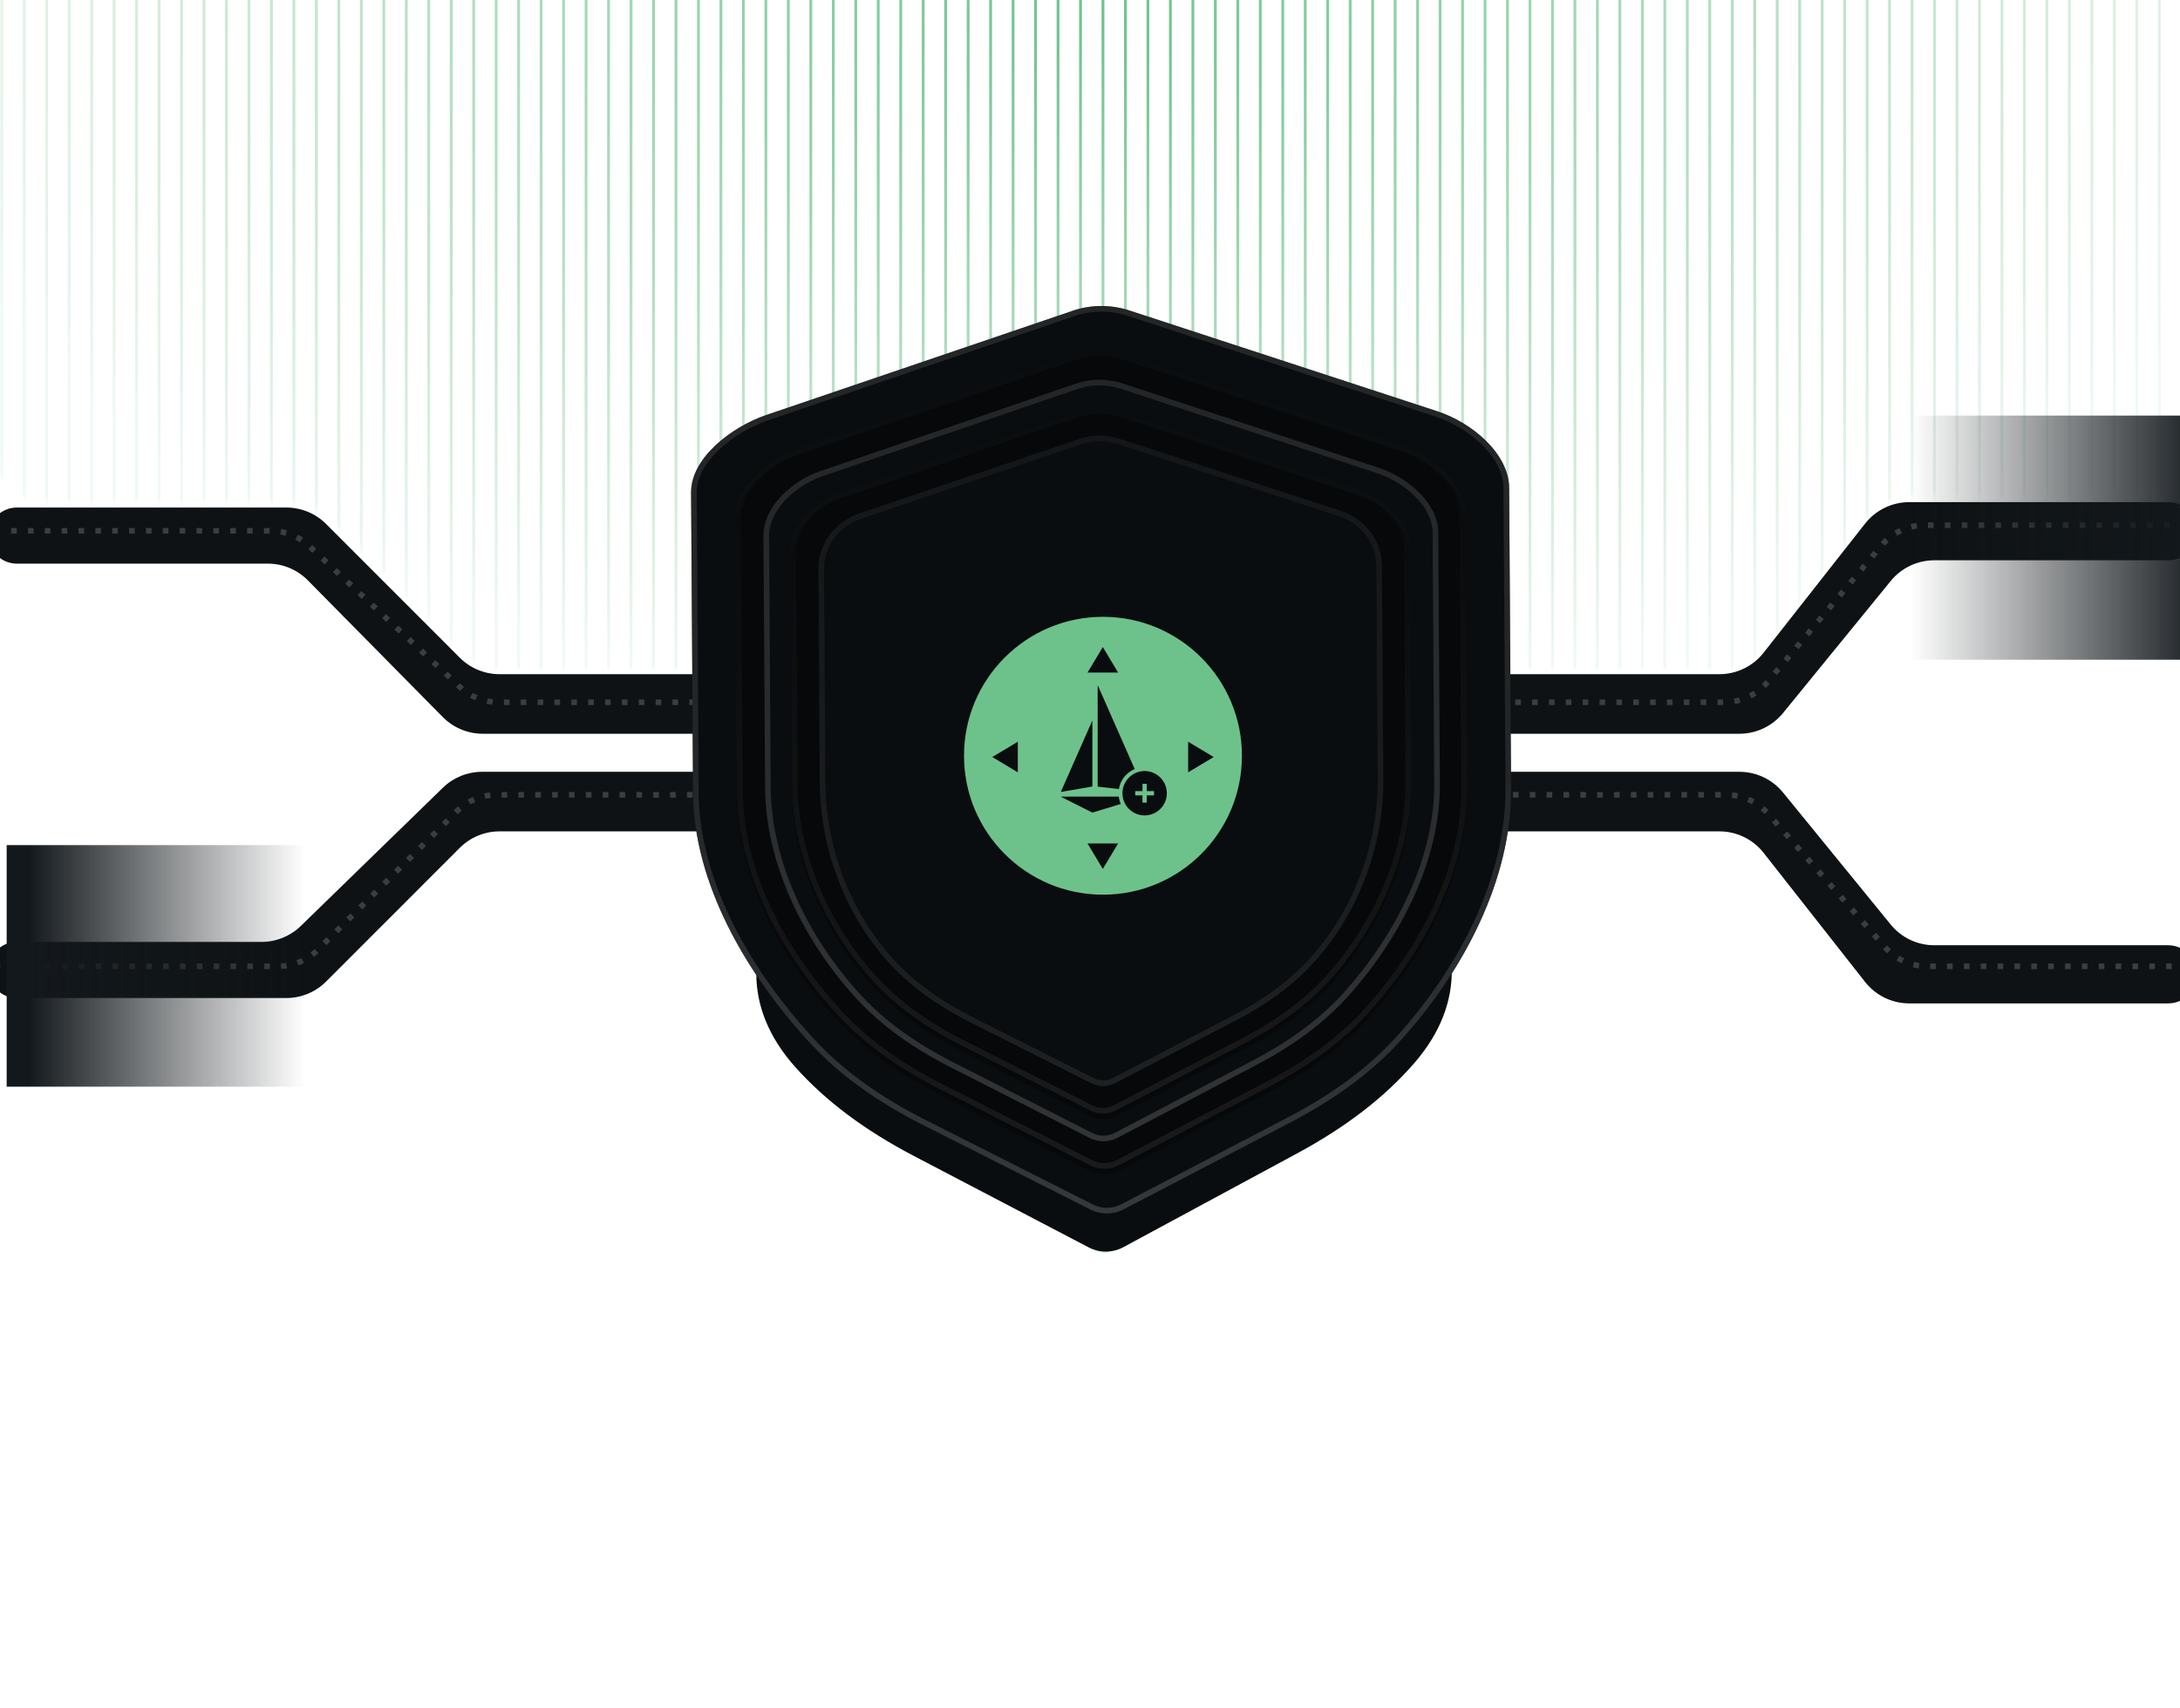 <svg width="388" height="304" viewBox="0 0 388 304" fill="none" xmlns="http://www.w3.org/2000/svg">
<mask id="mask0_1418_67758" style="mask-type:alpha" maskUnits="userSpaceOnUse" x="-2" y="-37" width="394" height="157">
<path d="M58.508 92.275L82.298 116.077C84.174 117.953 86.718 119.008 89.371 119.008H306.49C309.559 119.008 312.457 117.599 314.353 115.187L332.415 92.205C334.311 89.792 337.209 88.384 340.278 88.384H381.521C387.044 88.384 391.521 83.907 391.521 78.384V-26.193C391.521 -31.716 387.044 -36.193 381.521 -36.193L343.829 -36.193H311.35H117.016H61.511H8.457C2.934 -36.193 -1.543 -31.716 -1.543 -26.193V79.344C-1.543 84.867 2.934 89.344 8.457 89.344H51.435C54.088 89.344 56.633 90.398 58.508 92.275Z" fill="url(#paint0_radial_1418_67758)"/>
</mask>
<g mask="url(#mask0_1418_67758)">
<path d="M0.309 -79.365L0.309 239.364" stroke="#6DC28B" stroke-width="0.5"/>
<path d="M4.309 -79.365L4.309 239.364" stroke="#6DC28B" stroke-width="0.5"/>
<path d="M8.309 -79.365L8.309 239.364" stroke="#6DC28B" stroke-width="0.5"/>
<path d="M12.309 -79.365L12.309 239.364" stroke="#6DC28B" stroke-width="0.5"/>
<path d="M16.309 -79.365L16.309 239.364" stroke="#6DC28B" stroke-width="0.5"/>
<path d="M20.309 -79.365L20.309 239.364" stroke="#6DC28B" stroke-width="0.5"/>
<path d="M24.309 -79.365L24.309 239.364" stroke="#6DC28B" stroke-width="0.5"/>
<path d="M28.309 -79.365L28.309 239.364" stroke="#6DC28B" stroke-width="0.5"/>
<path d="M32.309 -79.365L32.309 239.364" stroke="#6DC28B" stroke-width="0.5"/>
<path d="M36.309 -79.365L36.309 239.364" stroke="#6DC28B" stroke-width="0.5"/>
<path d="M40.309 -79.365L40.309 239.364" stroke="#6DC28B" stroke-width="0.5"/>
<path d="M44.309 -79.365L44.309 239.364" stroke="#6DC28B" stroke-width="0.5"/>
<path d="M48.309 -79.365L48.309 239.364" stroke="#6DC28B" stroke-width="0.5"/>
<path d="M52.309 -79.365L52.309 239.364" stroke="#6DC28B" stroke-width="0.5"/>
<path d="M56.309 -79.365L56.309 239.364" stroke="#6DC28B" stroke-width="0.5"/>
<path d="M60.309 -79.365L60.309 239.364" stroke="#6DC28B" stroke-width="0.5"/>
<path d="M64.309 -79.365L64.309 239.364" stroke="#6DC28B" stroke-width="0.5"/>
<path d="M68.309 -79.365L68.309 239.364" stroke="#6DC28B" stroke-width="0.5"/>
<path d="M72.309 -79.365L72.309 239.364" stroke="#6DC28B" stroke-width="0.5"/>
<path d="M76.309 -79.365L76.309 239.364" stroke="#6DC28B" stroke-width="0.5"/>
<path d="M80.309 -79.365L80.309 239.364" stroke="#6DC28B" stroke-width="0.5"/>
<path d="M84.309 -79.365L84.309 239.364" stroke="#6DC28B" stroke-width="0.5"/>
<path d="M88.309 -79.365L88.309 239.364" stroke="#6DC28B" stroke-width="0.5"/>
<path d="M92.309 -79.365L92.309 239.364" stroke="#6DC28B" stroke-width="0.5"/>
<path d="M96.309 -79.365L96.309 239.364" stroke="#6DC28B" stroke-width="0.5"/>
<path d="M100.309 -79.365L100.309 239.364" stroke="#6DC28B" stroke-width="0.5"/>
<path d="M104.309 -79.365L104.309 239.364" stroke="#6DC28B" stroke-width="0.5"/>
<path d="M108.309 -79.365L108.309 239.364" stroke="#6DC28B" stroke-width="0.5"/>
<path d="M112.309 -79.365L112.309 239.364" stroke="#6DC28B" stroke-width="0.5"/>
<path d="M116.309 -79.365L116.309 239.364" stroke="#6DC28B" stroke-width="0.5"/>
<path d="M120.309 -79.365L120.309 239.364" stroke="#6DC28B" stroke-width="0.5"/>
<path d="M124.309 -79.365L124.309 239.364" stroke="#6DC28B" stroke-width="0.5"/>
<path d="M128.309 -79.365L128.309 239.364" stroke="#6DC28B" stroke-width="0.5"/>
<path d="M132.309 -79.365L132.309 239.364" stroke="#6DC28B" stroke-width="0.5"/>
<path d="M136.309 -79.365L136.309 239.364" stroke="#6DC28B" stroke-width="0.5"/>
<path d="M140.309 -79.365L140.309 239.364" stroke="#6DC28B" stroke-width="0.5"/>
<path d="M144.309 -79.365L144.309 239.364" stroke="#6DC28B" stroke-width="0.5"/>
<path d="M148.309 -79.365L148.309 239.364" stroke="#6DC28B" stroke-width="0.5"/>
<path d="M152.309 -79.365L152.309 239.364" stroke="#6DC28B" stroke-width="0.5"/>
<path d="M156.309 -79.365L156.309 239.364" stroke="#6DC28B" stroke-width="0.5"/>
<path d="M160.309 -79.365L160.309 239.364" stroke="#6DC28B" stroke-width="0.5"/>
<path d="M164.309 -79.365L164.309 239.364" stroke="#6DC28B" stroke-width="0.5"/>
<path d="M168.309 -79.365L168.309 239.364" stroke="#6DC28B" stroke-width="0.5"/>
<path d="M172.309 -79.365L172.309 239.364" stroke="#6DC28B" stroke-width="0.5"/>
<path d="M176.309 -79.365L176.309 239.364" stroke="#6DC28B" stroke-width="0.5"/>
<path d="M180.309 -79.365L180.309 239.364" stroke="#6DC28B" stroke-width="0.5"/>
<path d="M184.309 -79.365L184.309 239.364" stroke="#6DC28B" stroke-width="0.5"/>
<path d="M188.309 -79.365L188.309 239.364" stroke="#6DC28B" stroke-width="0.5"/>
<path d="M192.309 -79.365L192.309 239.364" stroke="#6DC28B" stroke-width="0.5"/>
<path d="M196.309 -79.365L196.309 239.364" stroke="#6DC28B" stroke-width="0.5"/>
<path d="M200.309 -79.365L200.309 239.364" stroke="#6DC28B" stroke-width="0.5"/>
<path d="M204.309 -79.365L204.309 239.364" stroke="#6DC28B" stroke-width="0.5"/>
<path d="M208.309 -79.365L208.309 239.364" stroke="#6DC28B" stroke-width="0.5"/>
<path d="M212.309 -79.365L212.309 239.364" stroke="#6DC28B" stroke-width="0.5"/>
<path d="M216.309 -79.365L216.309 239.364" stroke="#6DC28B" stroke-width="0.5"/>
<path d="M220.309 -79.365L220.309 239.364" stroke="#6DC28B" stroke-width="0.5"/>
<path d="M224.309 -79.365L224.309 239.364" stroke="#6DC28B" stroke-width="0.5"/>
<path d="M228.309 -79.365L228.309 239.364" stroke="#6DC28B" stroke-width="0.5"/>
<path d="M232.309 -79.365L232.309 239.364" stroke="#6DC28B" stroke-width="0.5"/>
<path d="M236.309 -79.365L236.309 239.364" stroke="#6DC28B" stroke-width="0.5"/>
<path d="M240.309 -79.365L240.309 239.364" stroke="#6DC28B" stroke-width="0.5"/>
<path d="M244.309 -79.365L244.309 239.364" stroke="#6DC28B" stroke-width="0.5"/>
<path d="M248.309 -79.365L248.309 239.364" stroke="#6DC28B" stroke-width="0.5"/>
<path d="M252.309 -79.365L252.309 239.364" stroke="#6DC28B" stroke-width="0.5"/>
<path d="M256.309 -79.365V239.364" stroke="#6DC28B" stroke-width="0.5"/>
<path d="M260.309 -79.365V239.364" stroke="#6DC28B" stroke-width="0.5"/>
<path d="M264.309 -79.365V239.364" stroke="#6DC28B" stroke-width="0.5"/>
<path d="M268.309 -79.365V239.364" stroke="#6DC28B" stroke-width="0.5"/>
<path d="M272.309 -79.365V239.364" stroke="#6DC28B" stroke-width="0.5"/>
<path d="M276.309 -79.365V239.364" stroke="#6DC28B" stroke-width="0.5"/>
<path d="M280.309 -79.365V239.364" stroke="#6DC28B" stroke-width="0.5"/>
<path d="M284.309 -79.365V239.364" stroke="#6DC28B" stroke-width="0.5"/>
<path d="M288.309 -79.365V239.364" stroke="#6DC28B" stroke-width="0.5"/>
<path d="M292.309 -79.365V239.364" stroke="#6DC28B" stroke-width="0.5"/>
<path d="M296.309 -79.365V239.364" stroke="#6DC28B" stroke-width="0.5"/>
<path d="M300.309 -79.365V239.364" stroke="#6DC28B" stroke-width="0.5"/>
<path d="M304.309 -79.365V239.364" stroke="#6DC28B" stroke-width="0.5"/>
<path d="M308.309 -79.365V239.364" stroke="#6DC28B" stroke-width="0.5"/>
<path d="M312.309 -79.365V239.364" stroke="#6DC28B" stroke-width="0.5"/>
<path d="M316.309 -79.365V239.364" stroke="#6DC28B" stroke-width="0.5"/>
<path d="M320.309 -79.365V239.364" stroke="#6DC28B" stroke-width="0.5"/>
<path d="M324.309 -79.365V239.364" stroke="#6DC28B" stroke-width="0.5"/>
<path d="M328.309 -79.365V239.364" stroke="#6DC28B" stroke-width="0.5"/>
<path d="M332.309 -79.365V239.364" stroke="#6DC28B" stroke-width="0.5"/>
<path d="M336.309 -79.365V239.364" stroke="#6DC28B" stroke-width="0.5"/>
<path d="M340.309 -79.365V239.364" stroke="#6DC28B" stroke-width="0.5"/>
<path d="M344.309 -79.365V239.364" stroke="#6DC28B" stroke-width="0.5"/>
<path d="M348.309 -79.365V239.364" stroke="#6DC28B" stroke-width="0.5"/>
<path d="M352.309 -79.365V239.364" stroke="#6DC28B" stroke-width="0.5"/>
<path d="M356.309 -79.365V239.364" stroke="#6DC28B" stroke-width="0.5"/>
<path d="M360.309 -79.365V239.364" stroke="#6DC28B" stroke-width="0.5"/>
<path d="M364.309 -79.365V239.364" stroke="#6DC28B" stroke-width="0.5"/>
<path d="M368.309 -79.365V239.364" stroke="#6DC28B" stroke-width="0.5"/>
<path d="M372.309 -79.365V239.364" stroke="#6DC28B" stroke-width="0.5"/>
<path d="M376.309 -79.365V239.364" stroke="#6DC28B" stroke-width="0.5"/>
<path d="M380.309 -79.365V239.364" stroke="#6DC28B" stroke-width="0.5"/>
<path d="M384.309 -79.365V239.364" stroke="#6DC28B" stroke-width="0.5"/>
</g>
<g filter="url(#filter0_d_1418_67758)">
<path d="M58.045 92.276L81.836 116.078C83.711 117.954 86.255 119.009 88.909 119.009H306.028C309.096 119.009 311.994 117.6 313.89 115.188L331.953 92.206C333.848 89.793 336.747 88.385 339.815 88.385H385.883C388.741 88.385 391.058 90.702 391.058 93.56C391.058 96.419 388.741 98.736 385.883 98.736H344.266C341.261 98.736 338.415 100.087 336.516 102.416L317.338 125.933C315.439 128.261 312.593 129.613 309.588 129.613H85.923C83.248 129.613 80.685 128.541 78.806 126.638L54.789 102.306C52.91 100.402 50.347 99.331 47.672 99.331H2.988C0.23 99.331 -2.005 97.096 -2.005 94.338C-2.005 91.581 0.23 89.345 2.988 89.345H50.972C53.626 89.345 56.17 90.399 58.045 92.276Z" fill="#0E1214"/>
</g>
<path d="M-4.024 94.488H48.182C50.718 94.488 53.16 95.452 55.012 97.184L81.882 122.312C83.734 124.044 86.176 125.008 88.712 125.008H306.898C309.863 125.008 312.675 123.692 314.575 121.416L334.888 97.08C336.788 94.804 339.6 93.488 342.565 93.488H391.536" stroke="#3B3D3F" stroke-dasharray="1 2"/>
<g filter="url(#filter1_d_1418_67758)">
<path d="M58.045 173.722L81.836 149.92C83.711 148.044 86.256 146.989 88.909 146.989H306.028C309.096 146.989 311.994 148.398 313.89 150.81L331.953 173.793C333.849 176.205 336.747 177.613 339.815 177.613H385.883C388.741 177.613 391.058 175.296 391.058 172.438C391.058 169.58 388.741 167.262 385.883 167.262H344.266C341.261 167.262 338.415 165.911 336.516 163.582L317.338 140.065C315.439 137.737 312.593 136.385 309.588 136.385H85.805C83.2 136.385 80.698 137.402 78.831 139.218L53.532 163.834C51.665 165.651 49.163 166.667 46.558 166.667H2.988C0.23 166.667 -2.005 168.903 -2.005 171.66C-2.005 174.418 0.23 176.653 2.988 176.653H50.973C53.626 176.653 56.17 175.599 58.045 173.722Z" fill="#0E1214"/>
</g>
<path d="M395.536 172.008L343.007 172.008C340.124 172.008 337.382 170.764 335.483 168.595L314.735 144.9C312.836 142.732 310.094 141.488 307.212 141.488H88.371C85.724 141.488 83.185 142.537 81.311 144.406L56.553 169.089C54.678 170.958 52.139 172.008 49.492 172.008H-0.023" stroke="#3B3D3F" stroke-dasharray="1 2"/>
<g filter="url(#filter2_f_1418_67758)">
<path d="M194.625 222.342C195.205 222.807 195.848 223.035 196.491 223.035C197.133 223.027 197.77 222.783 198.345 222.303L216.866 206.991C222.116 202.659 226.228 197.815 229.43 192.175C229.71 191.682 229.985 191.183 230.255 190.679C241.763 169.18 220.323 148.211 195.939 148.427C171.72 148.642 150.68 169.702 162.237 190.985C162.567 191.592 162.904 192.191 163.248 192.782C166.487 198.342 170.635 203.116 175.938 207.369L194.625 222.342Z" fill="#6DC28B" fill-opacity="0.3"/>
</g>
<g filter="url(#filter3_f_1418_67758)">
<path d="M193.758 222.041C194.724 222.547 195.794 222.795 196.864 222.795C197.934 222.786 198.995 222.521 199.952 221.999L230.789 205.353C239.532 200.643 246.378 195.377 251.71 189.246C270.676 167.433 246.139 141.396 217.234 141.563L175.412 141.805C146.487 141.973 122.247 168.329 141.512 189.905C146.906 195.951 153.813 201.14 162.642 205.764L193.758 222.041Z" fill="#0A0D0F"/>
</g>
<path d="M197.044 216.002C196.022 216.002 195.001 215.773 194.079 215.307L164.366 200.3C155.935 196.037 149.34 191.253 144.19 185.68C132.918 173.491 123.449 157.326 123.349 141.095L123 87.675C122.959 81.51 130.235 75.976 136.332 73.892L190.889 55.332C194.129 54.203 197.742 54.188 201.04 55.277L255.805 73.205C261.935 75.202 268.567 80.718 268.6 86.875L268.949 140.335C269.057 156.541 260.514 172.749 249.417 185.072C244.325 190.724 237.788 195.579 229.44 199.921L199.993 215.267C199.079 215.749 198.066 215.994 197.044 216.002Z" fill="#0A0D0F"/>
<path fill-rule="evenodd" clip-rule="evenodd" d="M144.19 185.68C149.34 191.253 155.935 196.037 164.366 200.3L194.079 215.307C195.001 215.773 196.022 216.002 197.044 216.002C198.066 215.994 199.079 215.749 199.993 215.267L229.44 199.921C237.788 195.579 244.325 190.724 249.417 185.072C260.514 172.749 269.057 156.541 268.949 140.335L268.6 86.875C268.567 80.718 261.935 75.202 255.805 73.205L201.04 55.277C197.742 54.188 194.129 54.203 190.889 55.332L136.332 73.892C130.235 75.976 122.959 81.51 123 87.675L123.349 141.095C123.449 157.326 132.918 173.491 144.19 185.68ZM248.674 184.403C259.676 172.186 268.055 156.209 267.949 140.341L267.601 86.882V86.88C267.586 84.164 266.108 81.484 263.786 79.191C261.473 76.907 258.419 75.108 255.495 74.156L200.726 56.227C197.633 55.205 194.246 55.222 191.218 56.277L191.211 56.279L136.655 74.838C136.655 74.838 136.654 74.838 136.654 74.838C133.729 75.838 130.512 77.672 128.048 79.982C125.567 82.308 123.982 84.985 124 87.668L124.349 141.089C124.447 156.96 133.728 172.895 144.924 185.001C149.976 190.468 156.468 195.186 164.817 199.407C164.817 199.407 164.817 199.407 164.817 199.407L194.53 214.414C195.303 214.805 196.168 215.001 197.04 215.002C197.907 214.994 198.761 214.786 199.527 214.383L199.531 214.381L228.978 199.034C237.244 194.735 243.679 189.948 248.674 184.403Z" fill="url(#paint1_linear_1418_67758)"/>
<g filter="url(#filter4_i_1418_67758)">
<path d="M196.623 208.035C195.704 208.035 194.784 207.827 193.954 207.406L167.203 193.831C159.612 189.975 153.674 185.648 149.037 180.606C138.889 169.58 131.279 155.427 131.189 140.745L130.875 92.422C130.838 86.845 136.473 81.839 141.962 79.954L191.082 63.166C193.998 62.145 197.252 62.13 200.221 63.116L249.527 79.333C255.046 81.14 260.742 86.11 260.771 91.68L261.085 140.038C261.183 154.699 253.767 168.909 243.776 180.056C239.192 185.169 233.306 189.561 225.79 193.488L199.278 207.37C198.456 207.806 197.543 208.027 196.623 208.035Z" fill="#060809"/>
</g>
<path fill-rule="evenodd" clip-rule="evenodd" d="M131.189 140.745C131.279 155.427 138.889 169.58 149.037 180.606C153.674 185.648 159.612 189.975 167.203 193.831L193.954 207.406C194.784 207.827 195.704 208.035 196.623 208.035C197.543 208.027 198.456 207.806 199.278 207.37L225.79 193.488C233.306 189.561 239.192 185.169 243.776 180.056C253.767 168.909 261.183 154.699 261.085 140.038L260.771 91.68C260.741 86.11 255.046 81.14 249.527 79.333L200.221 63.116C197.252 62.13 193.998 62.145 191.082 63.166L141.962 79.954C136.473 81.839 130.838 86.845 130.875 92.422L131.189 140.745ZM142.287 80.9L191.405 64.112L191.412 64.11C194.116 63.163 197.142 63.148 199.906 64.065L249.214 80.283L249.216 80.283C251.828 81.138 254.492 82.749 256.493 84.794C258.499 86.845 259.758 89.245 259.771 91.685V91.686L260.086 140.045C260.181 154.371 252.925 168.351 243.031 179.389C238.543 184.394 232.761 188.717 225.327 192.602L198.814 206.484L198.81 206.487C198.136 206.844 197.383 207.028 196.62 207.035C195.85 207.034 195.087 206.86 194.406 206.514L167.656 192.94C167.655 192.94 167.656 192.94 167.656 192.94C160.147 189.125 154.312 184.865 149.773 179.929C139.725 169.012 132.277 155.087 132.189 140.739L131.875 92.416C131.859 89.973 133.089 87.564 135.069 85.495C137.043 83.432 139.686 81.794 142.286 80.9C142.286 80.9 142.287 80.9 142.287 80.9Z" fill="url(#paint2_linear_1418_67758)"/>
<path d="M196.429 203.157C195.579 203.157 194.728 202.965 193.961 202.575L169.23 190.003C162.212 186.431 156.723 182.423 152.436 177.754C143.054 167.543 136.253 153.761 136.171 140.164L135.88 95.41C135.846 90.245 140.917 85.609 145.992 83.863L191.402 68.314C194.099 67.369 197.106 67.355 199.851 68.268L245.434 83.287C250.537 84.961 255.95 89.564 255.978 94.722L256.268 139.509C256.358 153.087 249.258 166.921 240.021 177.245C235.783 181.98 230.342 186.048 223.393 189.685L198.884 202.542C198.123 202.945 197.28 203.15 196.429 203.157Z" fill="#0A0D0F"/>
<path fill-rule="evenodd" clip-rule="evenodd" d="M152.436 177.754C156.723 182.423 162.212 186.431 169.23 190.003L193.961 202.575C194.728 202.965 195.579 203.157 196.429 203.157C197.28 203.15 198.123 202.945 198.884 202.542L223.393 189.685C230.342 186.048 235.783 181.98 240.021 177.245C249.258 166.921 256.358 153.087 256.268 139.509L255.978 94.722C255.95 89.564 250.537 84.961 245.434 83.287L199.851 68.268C197.106 67.355 194.099 67.369 191.402 68.314L145.992 83.863C140.917 85.609 135.846 90.245 135.88 95.41L136.171 140.164C136.253 153.761 143.054 167.543 152.436 177.754ZM196.425 202.157C197.119 202.151 197.802 201.983 198.415 201.658L198.419 201.656L222.929 188.8C229.796 185.205 235.134 181.206 239.276 176.578C248.413 166.366 255.356 152.762 255.269 139.516L254.978 94.728C254.966 92.502 253.786 90.299 251.9 88.403C250.022 86.515 247.53 85.027 245.123 84.238L245.121 84.237L199.535 69.217C196.997 68.373 194.217 68.387 191.733 69.258L191.726 69.26L146.317 84.808C146.317 84.808 146.317 84.808 146.317 84.808C143.927 85.631 141.531 87.139 139.749 89.038C137.963 90.942 136.865 93.157 136.88 95.403L137.17 140.158C137.252 153.443 143.91 166.996 153.172 177.078C157.361 181.641 162.748 185.582 169.683 189.111C169.683 189.111 169.683 189.111 169.683 189.111L194.414 201.683C195.033 201.998 195.725 202.156 196.425 202.157Z" fill="url(#paint3_linear_1418_67758)"/>
<g filter="url(#filter5_i_1418_67758)">
<path d="M196.356 198.233C195.566 198.233 194.775 198.055 194.062 197.695L171.08 186.066C164.559 182.763 159.458 179.056 155.474 174.737C146.755 165.292 141.051 152.356 140.974 139.779L140.704 98.385C140.672 93.607 144.808 89.319 149.524 87.704L191.723 73.323C194.229 72.448 197.024 72.436 199.574 73.28L241.934 87.172C246.676 88.719 250.863 92.977 250.889 97.748L251.159 139.174C251.242 151.732 245.449 164.717 236.865 174.266C232.927 178.646 227.87 182.408 221.413 185.772L198.637 197.664C197.93 198.037 197.146 198.227 196.356 198.233Z" fill="#060809"/>
</g>
<path fill-rule="evenodd" clip-rule="evenodd" d="M140.974 139.779C141.051 152.356 146.755 165.292 155.474 174.737C159.458 179.056 164.559 182.763 171.08 186.066L194.062 197.695C194.775 198.055 195.566 198.233 196.356 198.233C197.146 198.227 197.93 198.037 198.637 197.664L221.413 185.772C227.87 182.408 232.927 178.646 236.865 174.266C245.449 164.717 251.242 151.732 251.159 139.174L250.889 97.748C250.863 92.977 246.676 88.719 241.934 87.172L199.574 73.28C197.024 72.436 194.229 72.448 191.723 73.323L149.524 87.704C144.808 89.319 140.672 93.607 140.704 98.385L140.974 139.779ZM149.848 88.65L192.046 74.269L192.053 74.267C194.346 73.466 196.915 73.453 199.26 74.229L241.622 88.122L241.624 88.123C246.113 89.588 249.866 93.558 249.889 97.754L250.159 139.18C250.24 151.444 244.571 164.197 236.121 173.597C232.28 177.87 227.326 181.563 220.951 184.885L198.174 196.778L198.17 196.78C197.611 197.075 196.987 197.227 196.352 197.233C195.711 197.232 195.078 197.088 194.514 196.802L171.532 185.174C171.532 185.174 171.532 185.174 171.532 185.174C165.093 181.912 160.095 178.272 156.209 174.059C147.636 164.772 142.049 152.068 141.974 139.773L141.704 98.378C141.676 94.178 145.38 90.181 149.848 88.65C149.849 88.65 149.848 88.65 149.848 88.65Z" fill="url(#paint4_linear_1418_67758)"/>
<path d="M196.37 193.326C195.637 193.326 194.905 193.162 194.244 192.83L172.943 182.111C166.899 179.066 162.171 175.649 158.479 171.668C150.398 162.962 145.976 151.002 145.904 139.409L145.654 101.252C145.624 96.848 148.548 92.895 152.919 91.407L192.031 78.151C194.353 77.344 196.943 77.333 199.307 78.111L238.568 90.916C242.962 92.343 245.934 96.267 245.958 100.666L246.208 138.85C246.285 150.426 241.871 162.432 233.915 171.234C230.265 175.271 225.578 178.739 219.594 181.84L198.484 192.801C197.829 193.145 197.102 193.32 196.37 193.326Z" fill="#0A0D0F"/>
<path fill-rule="evenodd" clip-rule="evenodd" d="M194.694 191.936C195.206 192.194 195.782 192.325 196.366 192.326C196.944 192.321 197.511 192.183 198.019 191.916L198.023 191.914L219.133 180.952C225.036 177.893 229.62 174.493 233.173 170.563C240.957 161.951 245.284 150.189 245.208 138.857L244.958 100.671C244.936 96.732 242.271 93.17 238.259 91.868L238.258 91.867L198.995 79.061C196.835 78.35 194.47 78.362 192.359 79.095L192.352 79.098L153.241 92.354C153.241 92.354 153.242 92.353 153.241 92.354C149.25 93.713 146.628 97.302 146.654 101.245L146.904 139.402C146.974 150.76 151.311 162.475 159.212 170.988C162.806 174.863 167.431 178.214 173.393 181.218L194.694 191.936ZM152.919 91.407L192.031 78.151C194.353 77.344 196.943 77.333 199.307 78.111L238.568 90.916C242.962 92.343 245.934 96.267 245.958 100.666L246.208 138.85C246.285 150.426 241.871 162.432 233.915 171.234C230.265 175.271 225.578 178.739 219.594 181.84L198.484 192.801C197.829 193.145 197.102 193.32 196.37 193.326C195.637 193.326 194.905 193.162 194.244 192.83L172.943 182.111C166.899 179.066 162.171 175.649 158.479 171.668C150.398 162.962 145.976 151.002 145.904 139.409L145.654 101.252C145.624 96.848 148.548 92.895 152.919 91.407Z" fill="url(#paint5_linear_1418_67758)"/>
<g clip-path="url(#clip0_1418_67758)">
<path d="M204.099 139.534H203.342V140.824H202.053V141.581H203.342V142.87H204.099V141.581H205.388V140.824H204.099V139.534Z" fill="#6DC28B"/>
<path fill-rule="evenodd" clip-rule="evenodd" d="M196.31 109.798C182.651 109.798 171.578 120.871 171.578 134.53C171.578 148.188 182.651 159.261 196.31 159.261C209.968 159.261 221.041 148.188 221.041 134.53C221.041 120.871 209.968 109.798 196.31 109.798ZM201.96 136.901C200.49 137.505 199.399 138.841 199.138 140.456L195.384 140.031C195.373 140.029 195.365 140.019 195.364 140.008V122.054C195.365 122.045 195.37 122.038 195.377 122.034C195.389 122.029 195.402 122.034 195.407 122.044L201.96 136.901ZM188.818 140.955C188.817 140.951 188.817 140.947 188.819 140.942L194.385 128.326C194.39 128.315 194.403 128.31 194.414 128.316C194.422 128.319 194.427 128.327 194.427 128.336L194.426 139.984C194.427 139.994 194.419 140.004 194.408 140.006L188.843 140.974C188.831 140.976 188.819 140.968 188.818 140.955ZM194.435 144.648C194.43 144.651 194.424 144.651 194.419 144.648L188.846 141.84C188.835 141.835 188.83 141.822 188.835 141.811C188.839 141.803 188.847 141.797 188.856 141.798H199.117C199.176 142.26 199.303 142.701 199.488 143.11L194.435 144.648ZM203.726 145.151C201.544 145.151 199.775 143.382 199.775 141.201C199.775 139.019 201.544 137.25 203.726 137.25C205.908 137.25 207.676 139.019 207.676 141.201C207.676 143.382 205.908 145.151 203.726 145.151ZM193.556 119.72L196.281 115.178L199.006 119.72H193.556ZM193.556 150.137L196.281 154.679L199.006 150.137H193.556ZM216.009 134.757L211.467 132.032V137.482L216.009 134.757ZM181.152 132.032L176.61 134.757L181.152 137.482V132.032Z" fill="#6DC28B"/>
</g>
<rect x="1.186" y="150.438" width="53" height="43" fill="url(#paint6_linear_1418_67758)"/>
<rect width="57" height="43.46" transform="matrix(-1 0 0 1 397.186 73.978)" fill="url(#paint7_linear_1418_67758)"/>
<defs>
<filter id="filter0_d_1418_67758" x="-6.005" y="85.385" width="401.064" height="49.228" filterUnits="userSpaceOnUse" color-interpolation-filters="sRGB">
<feFlood flood-opacity="0" result="BackgroundImageFix"/>
<feColorMatrix in="SourceAlpha" type="matrix" values="0 0 0 0 0 0 0 0 0 0 0 0 0 0 0 0 0 0 127 0" result="hardAlpha"/>
<feOffset dy="1"/>
<feGaussianBlur stdDeviation="2"/>
<feComposite in2="hardAlpha" operator="out"/>
<feColorMatrix type="matrix" values="0 0 0 0 0 0 0 0 0 0 0 0 0 0 0 0 0 0 1 0"/>
<feBlend mode="normal" in2="BackgroundImageFix" result="effect1_dropShadow_1418_67758"/>
<feBlend mode="normal" in="SourceGraphic" in2="effect1_dropShadow_1418_67758" result="shape"/>
</filter>
<filter id="filter1_d_1418_67758" x="-6.005" y="133.385" width="401.064" height="49.228" filterUnits="userSpaceOnUse" color-interpolation-filters="sRGB">
<feFlood flood-opacity="0" result="BackgroundImageFix"/>
<feColorMatrix in="SourceAlpha" type="matrix" values="0 0 0 0 0 0 0 0 0 0 0 0 0 0 0 0 0 0 127 0" result="hardAlpha"/>
<feOffset dy="1"/>
<feGaussianBlur stdDeviation="2"/>
<feComposite in2="hardAlpha" operator="out"/>
<feColorMatrix type="matrix" values="0 0 0 0 0 0 0 0 0 0 0 0 0 0 0 0 0 0 1 0"/>
<feBlend mode="normal" in2="BackgroundImageFix" result="effect1_dropShadow_1418_67758"/>
<feBlend mode="normal" in="SourceGraphic" in2="effect1_dropShadow_1418_67758" result="shape"/>
</filter>
<filter id="filter2_f_1418_67758" x="78.977" y="68.425" width="234.476" height="234.61" filterUnits="userSpaceOnUse" color-interpolation-filters="sRGB">
<feFlood flood-opacity="0" result="BackgroundImageFix"/>
<feBlend mode="normal" in="SourceGraphic" in2="BackgroundImageFix" result="shape"/>
<feGaussianBlur stdDeviation="40" result="effect1_foregroundBlur_1418_67758"/>
</filter>
<filter id="filter3_f_1418_67758" x="128.614" y="135.563" width="135.778" height="93.232" filterUnits="userSpaceOnUse" color-interpolation-filters="sRGB">
<feFlood flood-opacity="0" result="BackgroundImageFix"/>
<feBlend mode="normal" in="SourceGraphic" in2="BackgroundImageFix" result="shape"/>
<feGaussianBlur stdDeviation="3" result="effect1_foregroundBlur_1418_67758"/>
</filter>
<filter id="filter4_i_1418_67758" x="130.875" y="62.388" width="130.212" height="146.646" filterUnits="userSpaceOnUse" color-interpolation-filters="sRGB">
<feFlood flood-opacity="0" result="BackgroundImageFix"/>
<feBlend mode="normal" in="SourceGraphic" in2="BackgroundImageFix" result="shape"/>
<feColorMatrix in="SourceAlpha" type="matrix" values="0 0 0 0 0 0 0 0 0 0 0 0 0 0 0 0 0 0 127 0" result="hardAlpha"/>
<feOffset dy="1"/>
<feGaussianBlur stdDeviation="1"/>
<feComposite in2="hardAlpha" operator="arithmetic" k2="-1" k3="1"/>
<feColorMatrix type="matrix" values="0 0 0 0 0 0 0 0 0 0 0 0 0 0 0 0 0 0 1 0"/>
<feBlend mode="normal" in2="shape" result="effect1_innerShadow_1418_67758"/>
</filter>
<filter id="filter5_i_1418_67758" x="140.704" y="72.656" width="110.456" height="126.576" filterUnits="userSpaceOnUse" color-interpolation-filters="sRGB">
<feFlood flood-opacity="0" result="BackgroundImageFix"/>
<feBlend mode="normal" in="SourceGraphic" in2="BackgroundImageFix" result="shape"/>
<feColorMatrix in="SourceAlpha" type="matrix" values="0 0 0 0 0 0 0 0 0 0 0 0 0 0 0 0 0 0 127 0" result="hardAlpha"/>
<feOffset dy="1"/>
<feGaussianBlur stdDeviation="1"/>
<feComposite in2="hardAlpha" operator="arithmetic" k2="-1" k3="1"/>
<feColorMatrix type="matrix" values="0 0 0 0 0 0 0 0 0 0 0 0 0 0 0 0 0 0 1 0"/>
<feBlend mode="normal" in2="shape" result="effect1_innerShadow_1418_67758"/>
</filter>
<radialGradient id="paint0_radial_1418_67758" cx="0" cy="0" r="1" gradientUnits="userSpaceOnUse" gradientTransform="translate(194.989 3.458) rotate(90) scale(124.542 215.498)">
<stop stop-color="white"/>
<stop offset="1" stop-color="#F5F6F7" stop-opacity="0.1"/>
</radialGradient>
<linearGradient id="paint1_linear_1418_67758" x1="195.975" y1="135.183" x2="195.975" y2="216.002" gradientUnits="userSpaceOnUse">
<stop stop-color="#3B3D3F" stop-opacity="0.5"/>
<stop offset="1" stop-color="#3B3D3F" stop-opacity="0.89"/>
</linearGradient>
<linearGradient id="paint2_linear_1418_67758" x1="195.961" y1="61.699" x2="196.026" y2="208.034" gradientUnits="userSpaceOnUse">
<stop stop-color="#1E1E1F" stop-opacity="0"/>
<stop offset="1" stop-color="#1E1E1F" stop-opacity="0.8"/>
</linearGradient>
<linearGradient id="paint3_linear_1418_67758" x1="196.075" y1="67.594" x2="196.075" y2="203.157" gradientUnits="userSpaceOnUse">
<stop stop-color="#3B3D3F" stop-opacity="0.5"/>
<stop offset="1" stop-color="#3B3D3F" stop-opacity="0.8"/>
</linearGradient>
<linearGradient id="paint4_linear_1418_67758" x1="195.915" y1="72.062" x2="195.972" y2="198.233" gradientUnits="userSpaceOnUse">
<stop stop-color="#1E1E1F" stop-opacity="0"/>
<stop offset="1" stop-color="#1E1E1F" stop-opacity="0.8"/>
</linearGradient>
<linearGradient id="paint5_linear_1418_67758" x1="195.931" y1="77.537" x2="195.931" y2="193.326" gradientUnits="userSpaceOnUse">
<stop stop-color="#3B3D3F" stop-opacity="0.2"/>
<stop offset="1" stop-color="#3B3D3F" stop-opacity="0.4"/>
</linearGradient>
<linearGradient id="paint6_linear_1418_67758" x1="54.186" y1="172.249" x2="5.112" y2="172.249" gradientUnits="userSpaceOnUse">
<stop stop-color="#13181C" stop-opacity="0"/>
<stop offset="1" stop-color="#13181C"/>
</linearGradient>
<linearGradient id="paint7_linear_1418_67758" x1="57" y1="22.045" x2="4.222" y2="22.045" gradientUnits="userSpaceOnUse">
<stop stop-color="#13181C" stop-opacity="0"/>
<stop offset="1" stop-color="#13181C"/>
</linearGradient>
<clipPath id="clip0_1418_67758">
<rect width="51" height="51" fill="white" transform="translate(170.781 109.254)"/>
</clipPath>
</defs>
</svg>
